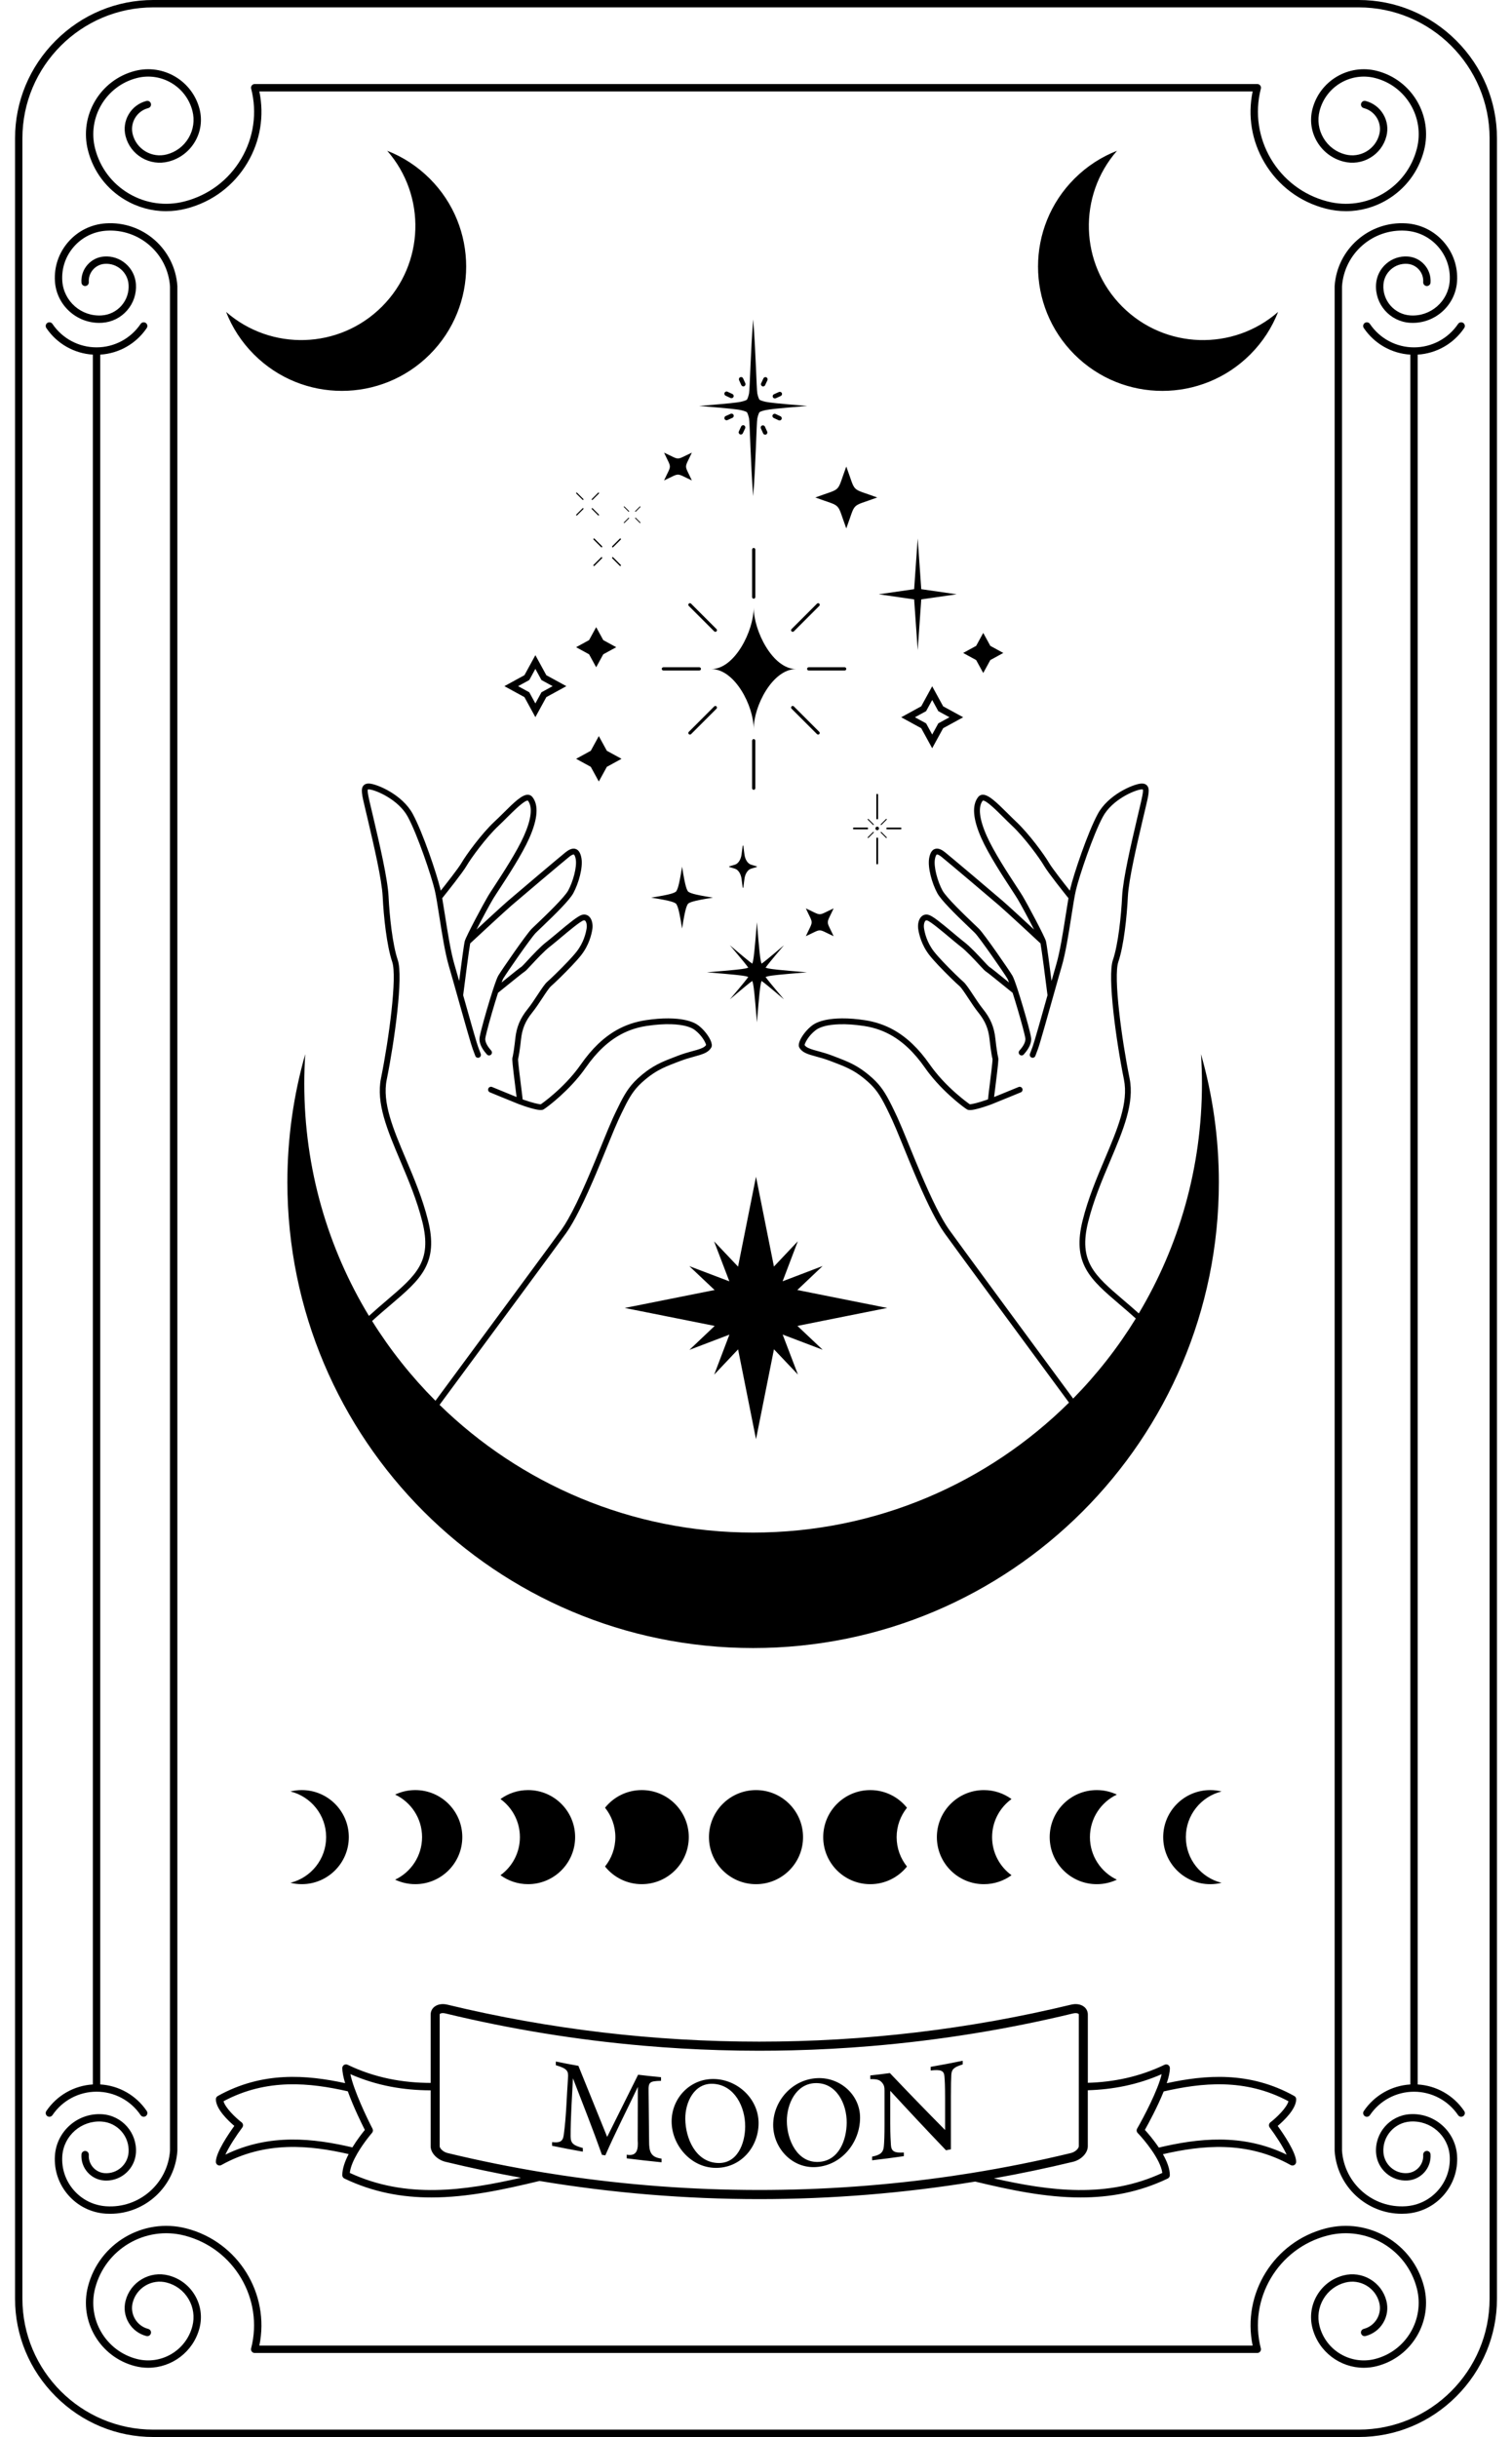 <?xml version="1.0" encoding="utf-8"?>
<!-- Generator: Adobe Illustrator 24.0.2, SVG Export Plug-In . SVG Version: 6.00 Build 0)  -->
<svg version="1.1" id="Слой_1" xmlns="http://www.w3.org/2000/svg" xmlns:xlink="http://www.w3.org/1999/xlink" x="0px" y="0px"
	 viewBox="0 0 1241 2000" style="enable-background:new 0 0 1241 2000;" xml:space="preserve">
<path d="M620.5,1469.09c21.32,0,38.61,17.28,38.61,38.61s-17.28,38.61-38.61,38.61s-38.61-17.29-38.61-38.61
	S599.18,1469.09,620.5,1469.09z M526.72,1546.3c21.32,0,38.61-17.29,38.61-38.61c0-21.32-17.29-38.61-38.61-38.61
	c-12.19,0-23.06,5.66-30.13,14.48c5.3,6.61,8.48,14.99,8.48,24.12c0,9.13-3.18,17.51-8.48,24.12
	C503.66,1540.65,514.53,1546.3,526.72,1546.3z M410.78,1538.94c6.37,4.63,14.19,7.36,22.66,7.36c21.32,0,38.61-17.29,38.61-38.61
	c0-21.32-17.29-38.61-38.61-38.61c-8.47,0-16.3,2.74-22.66,7.36c9.66,7.02,15.94,18.4,15.94,31.25
	C426.72,1520.55,420.44,1531.93,410.78,1538.94z M324.32,1542.6c5.01,2.37,10.6,3.7,16.51,3.7c21.32,0,38.61-17.29,38.61-38.61
	c0-21.32-17.28-38.61-38.61-38.61c-5.91,0-11.5,1.33-16.51,3.7c13.06,6.19,22.1,19.49,22.1,34.9
	C346.42,1523.11,337.38,1536.41,324.32,1542.6z M238.38,1545.17c2.98,0.74,6.09,1.13,9.3,1.13c21.32,0,38.61-17.29,38.61-38.61
	c0-21.32-17.28-38.61-38.61-38.61c-3.21,0-6.32,0.4-9.3,1.13c16.83,4.16,29.31,19.36,29.31,37.47
	C267.69,1525.81,255.21,1541.01,238.38,1545.17z M714.28,1469.09c-21.32,0-38.61,17.29-38.61,38.61c0,21.32,17.29,38.61,38.61,38.61
	c12.19,0,23.06-5.66,30.13-14.48c-5.3-6.61-8.48-14.99-8.48-24.12c0-9.13,3.18-17.51,8.48-24.12
	C737.34,1474.75,726.47,1469.09,714.28,1469.09z M830.22,1476.45c-6.37-4.63-14.19-7.36-22.66-7.36
	c-21.32,0-38.61,17.29-38.61,38.61c0,21.32,17.29,38.61,38.61,38.61c8.47,0,16.3-2.73,22.66-7.36c-9.66-7.02-15.94-18.4-15.94-31.25
	S820.56,1483.47,830.22,1476.45z M916.68,1472.79c-5.01-2.37-10.6-3.7-16.51-3.7c-21.32,0-38.61,17.29-38.61,38.61
	c0,21.32,17.29,38.61,38.61,38.61c5.91,0,11.5-1.33,16.51-3.7c-13.06-6.19-22.1-19.49-22.1-34.9S903.62,1478.98,916.68,1472.79z
	 M1002.62,1470.22c-2.98-0.74-6.09-1.13-9.3-1.13c-21.32,0-38.61,17.29-38.61,38.61c0,21.32,17.28,38.61,38.61,38.61
	c3.21,0,6.32-0.4,9.3-1.13c-16.83-4.16-29.31-19.36-29.31-37.47C973.31,1489.58,985.79,1474.38,1002.62,1470.22z M185.57,255.98
	c4.97,12.72,12.6,24.65,22.88,34.93c39.84,39.84,104.44,39.84,144.29,0c39.84-39.84,39.84-104.44,0-144.29
	c-10.28-10.28-22.21-17.9-34.93-22.88c32.2,36.81,30.77,92.81-4.33,127.9C278.38,286.75,222.39,288.18,185.57,255.98z
	 M881.86,146.63c-39.84,39.84-39.84,104.44,0,144.29c39.84,39.84,104.44,39.84,144.29,0c10.28-10.28,17.9-22.21,22.88-34.93
	c-36.81,32.2-92.81,30.77-127.9-4.33c-35.09-35.09-36.53-91.09-4.33-127.9C904.07,128.72,892.14,136.35,881.86,146.63z
	 M478.14,410.18c0.18,0.18,0.48,0.18,0.66,0c0.18-0.18,0.18-0.48,0-0.66l-5.16-5.16c-0.18-0.18-0.48-0.18-0.66,0
	c-0.18,0.18-0.18,0.48,0,0.66L478.14,410.18z M485.76,417.8l5.16,5.16c0.18,0.18,0.48,0.18,0.66,0c0.18-0.18,0.18-0.48,0-0.66
	l-5.16-5.16c-0.18-0.18-0.48-0.18-0.66,0C485.58,417.32,485.58,417.62,485.76,417.8z M486.42,410.18l5.16-5.16
	c0.18-0.18,0.18-0.48,0-0.66c-0.18-0.18-0.48-0.18-0.66,0l-5.16,5.16c-0.18,0.18-0.18,0.48,0,0.66
	C485.94,410.37,486.24,410.37,486.42,410.18z M472.99,422.96c0.18,0.18,0.48,0.18,0.66,0l5.16-5.16c0.18-0.18,0.18-0.48,0-0.66
	c-0.18-0.18-0.48-0.18-0.66,0l-5.16,5.16C472.81,422.48,472.81,422.78,472.99,422.96z M494.16,448.24l-6.19-6.19
	c-0.22-0.22-0.58-0.22-0.79,0c-0.22,0.22-0.22,0.58,0,0.79l6.19,6.19c0.22,0.22,0.58,0.22,0.79,0
	C494.37,448.82,494.37,448.46,494.16,448.24z M502.5,458.18l6.19,6.19c0.22,0.22,0.58,0.22,0.79,0c0.22-0.22,0.22-0.58,0-0.79
	l-6.19-6.19c-0.22-0.22-0.58-0.22-0.79,0C502.28,457.6,502.28,457.96,502.5,458.18z M503.3,449.04l6.19-6.19
	c0.22-0.22,0.22-0.58,0-0.79c-0.22-0.22-0.58-0.22-0.79,0l-6.19,6.19c-0.22,0.22-0.22,0.58,0,0.79
	C502.72,449.25,503.08,449.25,503.3,449.04z M493.36,457.38l-6.19,6.19c-0.22,0.22-0.22,0.58,0,0.79c0.22,0.22,0.58,0.22,0.79,0
	l6.19-6.19c0.22-0.22,0.22-0.58,0-0.79C493.94,457.16,493.58,457.16,493.36,457.38z M515.82,419.9c0.13,0.13,0.35,0.13,0.48,0
	c0.13-0.13,0.13-0.35,0-0.48l-3.75-3.75c-0.13-0.13-0.35-0.13-0.48,0c-0.13,0.13-0.13,0.35,0,0.48L515.82,419.9z M521.36,425.44
	l3.75,3.75c0.13,0.13,0.35,0.13,0.48,0c0.13-0.13,0.13-0.35,0-0.48l-3.75-3.75c-0.13-0.13-0.35-0.13-0.48,0
	C521.23,425.09,521.23,425.31,521.36,425.44z M521.84,419.9l3.75-3.75c0.13-0.13,0.13-0.35,0-0.48c-0.13-0.13-0.35-0.13-0.48,0
	l-3.75,3.75c-0.13,0.13-0.13,0.35,0,0.48C521.49,420.03,521.71,420.03,521.84,419.9z M512.07,429.19c0.13,0.13,0.35,0.13,0.48,0
	l3.75-3.75c0.13-0.13,0.13-0.35,0-0.48c-0.13-0.13-0.35-0.13-0.48,0l-3.75,3.75C511.94,428.84,511.94,429.06,512.07,429.19z
	 M719.99,678.42c-0.81,0-1.47,0.66-1.47,1.47c0,0.81,0.66,1.47,1.47,1.47s1.47-0.66,1.47-1.47
	C721.47,679.08,720.81,678.42,719.99,678.42z M739.19,680.61c0.39,0,0.71-0.32,0.71-0.71c0-0.39-0.32-0.71-0.71-0.71h-11.04
	c-0.39,0-0.71,0.32-0.71,0.71c0,0.39,0.32,0.71,0.71,0.71H739.19z M712.55,679.9c0-0.39-0.32-0.71-0.71-0.71H700.8
	c-0.39,0-0.71,0.32-0.71,0.71c0,0.39,0.32,0.71,0.71,0.71h11.04C712.23,680.61,712.55,680.29,712.55,679.9z M719.28,688.09v20.55
	c0,0.41,0.32,0.74,0.71,0.74c0.39,0,0.71-0.33,0.71-0.74v-20.55c0-0.41-0.32-0.74-0.71-0.74
	C719.6,687.34,719.28,687.68,719.28,688.09z M719.99,651.48c-0.39,0-0.71,0.32-0.71,0.71v19.55c0,0.39,0.32,0.71,0.71,0.71
	c0.39,0,0.71-0.32,0.71-0.71v-19.55C720.7,651.8,720.38,651.48,719.99,651.48z M722.9,683.36l4.31,4.31c0.15,0.15,0.4,0.15,0.55,0
	c0.15-0.15,0.15-0.4,0-0.55l-4.31-4.31c-0.15-0.15-0.4-0.15-0.55,0C722.75,682.95,722.75,683.2,722.9,683.36z M717.09,676.44
	l-4.31-4.31c-0.15-0.15-0.4-0.15-0.55,0c-0.15,0.15-0.15,0.4,0,0.55l4.31,4.31c0.15,0.15,0.4,0.15,0.55,0
	C717.24,676.84,717.24,676.59,717.09,676.44z M712.78,687.66l4.31-4.31c0.15-0.15,0.15-0.4,0-0.55c-0.15-0.15-0.4-0.15-0.55,0
	l-4.31,4.31c-0.15,0.15-0.15,0.4,0,0.55C712.38,687.81,712.63,687.81,712.78,687.66z M723.45,676.99l4.31-4.31
	c0.15-0.15,0.15-0.4,0-0.55c-0.15-0.15-0.4-0.15-0.55,0l-4.31,4.31c-0.15,0.15-0.15,0.4,0,0.55
	C723.05,677.14,723.3,677.14,723.45,676.99z M627.99,316.1l1.88-4.05c0.42-0.9,0.02-1.98-0.88-2.4c-0.9-0.42-1.98-0.02-2.4,0.88
	l-1.88,4.05c-0.42,0.9-0.02,1.98,0.88,2.4C626.5,317.4,627.58,317,627.99,316.1z M609.71,355.57l1.88-4.05
	c0.42-0.9,0.02-1.98-0.88-2.4c-0.9-0.42-1.98-0.02-2.4,0.88l-1.88,4.05c-0.42,0.9-0.02,1.98,0.88,2.4
	C608.21,356.87,609.29,356.47,609.71,355.57z M599.62,326.63c0.9,0.42,1.98,0.02,2.4-0.88c0.42-0.9,0.02-1.98-0.88-2.4l-4.05-1.88
	c-0.9-0.42-1.98-0.02-2.4,0.88c-0.42,0.9-0.02,1.98,0.88,2.4L599.62,326.63z M639.09,344.91c0.9,0.42,1.98,0.02,2.4-0.88
	c0.42-0.9,0.02-1.98-0.88-2.4l-4.05-1.88c-0.9-0.42-1.98-0.02-2.4,0.88c-0.42,0.9-0.02,1.98,0.88,2.4L639.09,344.91z M610.84,316.95
	c0.91-0.41,1.31-1.49,0.9-2.39l-1.84-4.07c-0.41-0.91-1.49-1.31-2.39-0.9c-0.91,0.41-1.31,1.49-0.9,2.39l1.84,4.07
	C608.86,316.96,609.94,317.36,610.84,316.95z M628.76,356.59c0.91-0.41,1.31-1.49,0.9-2.39l-1.84-4.07
	c-0.41-0.91-1.49-1.31-2.39-0.9c-0.91,0.41-1.31,1.49-0.9,2.39l1.84,4.07C626.77,356.6,627.85,357,628.76,356.59z M597.09,344.75
	l4.07-1.84c0.91-0.41,1.31-1.49,0.9-2.39c-0.41-0.91-1.49-1.31-2.39-0.9l-4.07,1.84c-0.91,0.41-1.31,1.49-0.9,2.39
	C595.1,344.76,596.18,345.16,597.09,344.75z M636.73,326.84l4.07-1.84c0.91-0.41,1.31-1.49,0.9-2.39c-0.41-0.91-1.49-1.31-2.39-0.9
	l-4.07,1.84c-0.91,0.41-1.31,1.49-0.9,2.39C634.74,326.84,635.82,327.25,636.73,326.84z M607.97,336.56c2.81,0.61,4.7,1.4,5.06,1.76
	c0.36,0.36,1.15,2.25,1.76,5.06c0.69,3.71,1.28,37.9,3.4,63.81c2.11-25.92,2.71-60.1,3.4-63.81c0.61-2.81,1.4-4.7,1.76-5.06
	c0.36-0.36,2.25-1.15,5.06-1.76c3.71-0.69,8.21-1.28,34.13-3.4c-25.92-2.12-30.42-2.71-34.13-3.4c-2.81-0.61-4.7-1.4-5.06-1.76
	c-0.36-0.36-1.15-2.25-1.76-5.06c-0.69-3.71-1.28-34.91-3.4-60.83c-2.12,25.92-2.71,57.12-3.4,60.83c-0.61,2.81-1.4,4.7-1.76,5.06
	c-0.36,0.36-2.25,1.15-5.06,1.76c-3.71,0.69-8.21,1.28-34.13,3.4C599.76,335.28,604.26,335.87,607.97,336.56z M611.02,701.23
	l-0.93-7.08c-0.04-0.3-0.48-0.3-0.52,0l-0.93,7.08c-0.56,4.27-2.72,7.57-5.5,8.41l-4.57,1.38c-0.25,0.08-0.25,0.43,0,0.5l4.57,1.38
	c2.78,0.84,4.94,4.14,5.5,8.41l0.93,7.08c0.04,0.3,0.48,0.3,0.52,0l0.93-7.08c0.56-4.27,2.72-7.57,5.5-8.41l4.57-1.38
	c0.25-0.08,0.25-0.43,0-0.5l-4.57-1.38C613.74,708.8,611.58,705.5,611.02,701.23z M662.32,797.95c-23.99-1.96-28.15-2.51-31.59-3.15
	c-0.91-0.2-1.71-0.41-2.39-0.63c1.5-2.15,3.86-5.15,15.14-18.44c-13.29,11.28-16.29,13.64-18.44,15.14
	c-0.21-0.68-0.43-1.48-0.63-2.39c-0.64-3.43-1.19-7.6-3.15-31.59c-1.96,23.99-2.51,28.15-3.15,31.59c-0.2,0.91-0.41,1.71-0.63,2.39
	c-2.15-1.5-5.15-3.86-18.44-15.14c11.28,13.29,13.64,16.29,15.14,18.44c-0.68,0.21-1.48,0.43-2.39,0.63
	c-3.43,0.64-7.6,1.19-31.59,3.15c23.99,1.96,28.15,2.51,31.59,3.15c0.91,0.2,1.71,0.41,2.39,0.63c-1.5,2.15-3.86,5.15-15.14,18.44
	c13.29-11.28,16.29-13.64,18.44-15.14c0.21,0.68,0.43,1.48,0.63,2.39c0.64,3.43,1.19,7.6,3.15,31.59
	c1.96-23.99,2.51-28.15,3.15-31.59c0.2-0.91,0.41-1.71,0.63-2.39c2.15,1.5,5.15,3.86,18.44,15.14
	c-11.28-13.29-13.64-16.29-15.14-18.44c0.68-0.21,1.48-0.43,2.39-0.63C634.17,800.46,638.34,799.91,662.32,797.95z M694.6,382.88
	c-8.32,22.45-2.94,17.08-25.39,25.39c22.45,8.32,17.08,2.94,25.39,25.39c8.31-22.45,2.94-17.08,25.39-25.39
	C697.54,399.96,702.92,405.33,694.6,382.88z M567.85,394.28c-6.35-13.81-6.35-8.99,0-22.8c-13.81,6.35-8.99,6.35-22.8,0
	c6.35,13.81,6.35,8.99,0,22.8C558.86,387.94,554.03,387.94,567.85,394.28z M684.21,768.31c-6.35-13.81-6.35-8.99,0-22.8
	c-13.81,6.35-8.99,6.35-22.8,0c6.35,13.81,6.35,8.99,0,22.8C675.22,761.96,670.4,761.96,684.21,768.31z M554.87,741.61
	c1.05,1.65,2.24,3.16,4.95,20.45c2.7-17.29,3.9-18.79,4.95-20.45c1.65-1.05,3.16-2.24,20.45-4.95c-17.29-2.7-18.79-3.9-20.45-4.95
	c-1.05-1.65-2.24-3.16-4.95-20.45c-2.7,17.29-3.9,18.79-4.95,20.45c-1.65,1.05-3.16,2.24-20.45,4.95
	C551.72,739.37,553.22,740.57,554.87,741.61z M753.22,441.89l-2.92,41.64l-29.05,4.19l29.05,4.19l2.92,41.64l2.92-41.64l29.05-4.19
	l-29.05-4.19L753.22,441.89z M618.62,598.37c0-19.21,15.58-49.28,34.79-49.28c-19.21,0-34.79-31.31-34.79-50.53
	c0,19.21-15.58,50.53-34.79,50.53C603.05,549.09,618.62,579.16,618.62,598.37z M619.95,490v-38.97c0-0.73-0.59-1.33-1.33-1.33
	c-0.73,0-1.33,0.59-1.33,1.33V490c0,0.73,0.59,1.33,1.33,1.33C619.36,491.33,619.95,490.74,619.95,490z M619.95,646.85v-38.97
	c0-0.73-0.59-1.33-1.33-1.33c-0.73,0-1.33,0.59-1.33,1.33v38.97c0,0.73,0.59,1.33,1.33,1.33
	C619.36,648.18,619.95,647.58,619.95,646.85z M543.15,548.94c0,0.73,0.59,1.33,1.33,1.33h29.51c0.73,0,1.33-0.59,1.33-1.33
	c0-0.73-0.59-1.33-1.33-1.33h-29.51C543.75,547.62,543.15,548.21,543.15,548.94z M694.6,548.94c0-0.73-0.59-1.33-1.33-1.33h-29.51
	c-0.73,0-1.33,0.59-1.33,1.33c0,0.73,0.59,1.33,1.33,1.33h29.51C694.01,550.27,694.6,549.67,694.6,548.94z M565.33,602.49
	c0.26,0.26,0.6,0.39,0.94,0.39c0.34,0,0.68-0.13,0.94-0.39l20.87-20.87c0.52-0.52,0.52-1.36,0-1.87c-0.52-0.52-1.36-0.52-1.87,0
	l-20.87,20.87C564.82,601.13,564.82,601.97,565.33,602.49z M649.68,518.14c0.26,0.26,0.6,0.39,0.94,0.39c0.34,0,0.68-0.13,0.94-0.39
	l20.87-20.87c0.52-0.52,0.52-1.36,0-1.87c-0.52-0.52-1.36-0.52-1.87,0l-20.87,20.87C649.16,516.78,649.16,517.62,649.68,518.14z
	 M565.33,495.4c-0.52,0.52-0.52,1.36,0,1.87l20.87,20.87c0.26,0.26,0.6,0.39,0.94,0.39c0.34,0,0.68-0.13,0.94-0.39
	c0.52-0.52,0.52-1.36,0-1.87l-20.87-20.87C566.69,494.88,565.85,494.88,565.33,495.4z M649.68,579.74c-0.52,0.52-0.52,1.36,0,1.87
	l20.87,20.87c0.26,0.26,0.6,0.39,0.94,0.39c0.34,0,0.68-0.13,0.94-0.39c0.52-0.52,0.52-1.36,0-1.87l-20.87-20.87
	C651.04,579.22,650.2,579.22,649.68,579.74z M483.5,536.97l5.82,10.64l5.82-10.64l10.65-5.82l-10.65-5.82l-5.82-10.64l-5.82,10.64
	l-10.64,5.82L483.5,536.97z M439.42,588.55l-8.99-16.44l-16.44-8.99l16.44-8.99l8.99-16.44l8.99,16.44l16.44,8.99l-16.44,8.99
	L439.42,588.55z M434.4,568.13l5.01,9.17l5.01-9.17l9.17-5.01l-9.17-5.01l-5.01-9.17l-5.01,9.17l-9.17,5.01L434.4,568.13z
	 M807.01,552.33l5.82-10.64l10.65-5.82l-10.65-5.82l-5.82-10.64l-5.82,10.64l-10.64,5.82l10.64,5.82L807.01,552.33z M756.12,597.63
	l-16.44-8.99l16.44-8.99l8.99-16.44l8.99,16.44l16.44,8.99l-16.44,8.99l-8.99,16.44L756.12,597.63z M750.94,588.64l9.17,5.01
	l5.01,9.17l5.01-9.17l9.17-5.01l-9.17-5.01l-5.01-9.17l-5.01,9.17L750.94,588.64z M484.9,629.33l6.59,12.04l6.59-12.04l12.04-6.59
	l-12.04-6.59l-6.59-12.04l-6.59,12.04l-12.04,6.59L484.9,629.33z M412.65,667.7c9.8-9.77,16.02-15.72,20.8-15.45
	c1.41,0.08,2.61,0.7,3.49,1.79c5.33,6.65,4.46,18.06-2.57,33.89c-5.89,13.26-17.58,31.15-24.56,41.83c-2.3,3.52-4.1,6.28-5.1,7.94
	c-2.72,4.54-9.06,16.31-13.6,25.19c7.75-7.17,21.11-19.49,25.73-23.49c6.94-5.99,42.37-35.95,47.24-39.85
	c2.19-1.75,5.45-3.93,8.57-2.77c2.32,0.87,3.81,3.29,4.56,7.41c1.41,7.75-2.29,20.74-6.67,28.83c-3.08,5.69-14.53,17-25.32,27.31
	l-2.18,2.08c-0.72,0.69-1.37,1.31-1.92,1.84c-0.6,0.57-1.09,1.05-1.43,1.4c-3.92,3.95-23.84,32.75-26.64,37.42
	c-0.15,0.25-0.55,1.04-1.39,3.26c9.19-7.44,15.3-12.35,16.57-13.1c0.4-0.28,2.86-2.94,4.49-4.7c4.55-4.91,10.79-11.63,15.83-15.52
	l0.22-0.17c0.19-0.15,0.39-0.3,0.59-0.46c1.17-0.92,2.61-2.1,4.41-3.6c1.16-0.97,2.39-1.99,3.63-3.03
	c9.82-8.24,17.04-14.14,20.42-14.98c2.13-0.53,4.08-0.08,5.63,1.32c2.6,2.36,3.26,6.88,2.75,10.31c-0.67,4.5-2.75,13.27-9.2,21.49
	c-0.97,1.24-2.23,2.72-3.74,4.41c-1.15,1.29-2.45,2.7-3.87,4.2c-6.52,6.9-14.45,14.54-17.05,16.76c-1.58,1.35-4.44,5.7-7.21,9.9
	c-2.62,3.98-5.57,8.45-8.37,11.92c-5.55,6.9-8.19,13.24-9.12,21.87c-0.19,1.78-0.38,3.42-0.57,4.93c-0.25,2.02-0.53,3.98-0.82,5.83
	c-0.38,2.38-0.75,4.33-1.05,5.5c-0.08,1.96,1.68,15.98,2.53,22.75l0.16,1.26c0.18,1.45,0.34,2.68,0.47,3.73
	c0.43,3.43,0.58,4.79,0.58,5.29c0.34,0.13,0.7,0.25,1.06,0.38c6.1,2.15,12.47,3.8,13.92,3.62c0.16-0.11,0.37-0.25,0.64-0.45
	c1.28-0.92,3.36-2.47,5.94-4.56c5.19-4.23,12.9-11.07,20.11-19.67c1.27-1.51,2.5-3.06,3.68-4.62c0.8-1.05,1.61-2.17,2.48-3.41
	c4.49-6.42,9.22-12.04,14.07-16.69c1.46-1.4,2.95-2.73,4.43-3.96c6.91-5.75,14.2-9.88,22.27-12.63c2.06-0.7,4.18-1.31,6.31-1.81
	c1.97-0.47,4.05-0.88,6.17-1.2c6.59-1,12.85-1.5,18.6-1.46c2.52,0.01,4.91,0.13,7.09,0.33c7.7,0.72,13.75,2.59,17.49,5.43
	c1.67,1.27,3.36,2.86,4.88,4.58c3.91,4.43,7.37,10.53,5.74,13.49l-0.14,0.24c-1.83,3.09-4.95,4.59-9.08,5.9
	c-1.47,0.47-3.09,0.91-4.81,1.38l-0.13,0.04c-0.27,0.08-0.55,0.15-0.83,0.23c-2.94,0.81-6.4,1.79-10.13,3.21l-1.73,0.65
	c-0.33,0.12-0.61,0.23-0.89,0.33l-0.64,0.25c-1.8,0.69-3.5,1.34-5.13,1.99c-4.27,1.71-8.89,3.74-13.77,6.94
	c-1.62,1.06-3.22,2.21-4.9,3.52c-0.61,0.48-1.23,0.98-1.86,1.51c-4.25,3.54-7.15,6.54-9.71,10.02c-1.07,1.44-2.11,3.01-3.17,4.78
	c-1.96,3.28-4.03,7.27-6.92,13.33c-0.66,1.41-1.37,2.9-2.11,4.49l-0.37,0.8c-1.91,4.16-4.29,9.89-7.28,17.22
	c-0.66,1.6-1.33,3.26-2.02,4.95l-0.1,0.25c-0.07,0.17-0.14,0.34-0.21,0.51c-2.84,6.97-5.64,13.82-8.66,20.96
	c-0.9,2.12-1.81,4.24-2.72,6.36c-5.31,12.27-9.92,21.97-14.07,29.65c-1.62,3.01-3.21,5.77-4.73,8.21c-1.16,1.86-2.21,3.44-3.21,4.84
	c-6.05,8.47-61.18,83.16-103.72,140.76c66.4,64.86,157.22,104.82,257.38,104.82c101.1,0,192.67-40.73,259.24-106.66
	c-40.36-54.73-95.61-129.9-102.06-138.92c-1.81-2.53-3.73-5.57-5.71-9.03c-1.36-2.37-2.76-4.95-4.27-7.88
	c-3.65-7.08-7.59-15.52-12.04-25.8c-0.92-2.12-1.82-4.24-2.72-6.36c-3.02-7.15-5.94-14.28-8.66-20.98l-0.79-1.93
	c-0.52-1.28-1.04-2.54-1.54-3.77c-2.99-7.32-5.37-13.05-7.29-17.22l-0.37-0.79c-0.74-1.59-1.44-3.09-2.11-4.49
	c-3.37-7.08-5.67-11.42-7.94-14.98c-1.08-1.71-2.17-3.24-3.34-4.69c-2.28-2.85-4.91-5.47-8.52-8.47c-0.63-0.53-1.26-1.03-1.87-1.52
	c-1.66-1.3-3.25-2.45-4.89-3.52c-4.9-3.21-9.52-5.22-13.78-6.93c-1.62-0.65-3.32-1.3-5.12-1.99l-0.91-0.34
	c-0.21-0.08-0.42-0.16-0.63-0.24l-1.73-0.66c-3.64-1.38-7-2.35-10.14-3.21l-0.95-0.26c-1.68-0.46-3.31-0.91-4.81-1.38
	c-4.24-1.34-7.43-2.9-9.21-6.13c-0.56-1.02-0.54-2.46,0.05-4.29c0.22-0.67,0.5-1.37,0.85-2.09c1.97-4.12,5.79-8.71,9.72-11.69
	c3.75-2.84,9.79-4.72,17.48-5.43c2.24-0.21,4.63-0.32,7.1-0.33c5.76-0.04,12.01,0.46,18.61,1.46c2.1,0.32,4.18,0.72,6.17,1.2
	c2.15,0.51,4.27,1.12,6.3,1.82c8.08,2.75,15.37,6.88,22.28,12.62c1.46,1.21,2.91,2.5,4.42,3.95c4.91,4.7,9.51,10.16,14.08,16.7
	c0.27,0.38,0.54,0.76,0.81,1.14c1.12,1.56,2.31,3.12,3.52,4.64c7.68,9.61,16.18,17.21,21.95,21.9c2.04,1.66,4.04,3.2,5.93,4.57
	l0.65,0.45c1.46,0.19,7.74-1.44,13.98-3.64c0.34-0.12,0.68-0.24,1.01-0.36c0.01-0.49,0.15-1.76,0.59-5.3l0.63-5.06
	c0.91-7.27,2.6-20.72,2.51-22.67c-0.46-1.75-1.05-5.2-1.6-9.25c-0.26-1.99-0.5-3.92-0.72-5.89l-0.12-1.11
	c-0.92-8.63-3.56-14.97-9.12-21.87c-2.8-3.47-5.74-7.94-8.34-11.88c-2.79-4.24-5.65-8.58-7.23-9.94
	c-2.59-2.22-10.52-9.86-17.06-16.76c-1.45-1.54-2.75-2.95-3.87-4.2c-1.5-1.68-2.75-3.16-3.73-4.4c-6.45-8.22-8.53-17-9.2-21.49
	c-0.51-3.43,0.15-7.95,2.75-10.31c1.54-1.4,3.49-1.86,5.63-1.32c3.39,0.84,10.28,6.48,20.42,14.97l0.21,0.18
	c1.17,0.98,2.32,1.95,3.41,2.85c1.92,1.6,3.28,2.71,4.42,3.6c0.21,0.17,0.42,0.33,0.61,0.48l0.2,0.15
	c5.04,3.89,11.28,10.61,15.83,15.51c1.73,1.87,4.1,4.42,4.56,4.74c1.23,0.72,7.6,5.85,16.5,13.06c-0.84-2.23-1.24-3.01-1.39-3.26
	c-2.81-4.68-22.73-33.49-26.63-37.41c-0.34-0.35-0.83-0.83-1.43-1.4c-0.56-0.54-1.23-1.18-1.96-1.88l-1.01-0.97
	c-0.36-0.35-0.74-0.71-1.13-1.08c-10.79-10.31-22.23-21.61-25.32-27.31c-4.38-8.09-8.08-21.09-6.67-28.83
	c0.75-4.12,2.24-6.54,4.56-7.41c3.12-1.16,6.38,1.02,8.56,2.77c4.78,3.83,40.25,33.81,47.24,39.85c4.62,4,17.98,16.32,25.73,23.49
	c-4.55-8.9-10.89-20.67-13.6-25.19c-0.94-1.57-2.6-4.11-4.7-7.34l-0.37-0.57c-6.99-10.69-18.68-28.59-24.58-41.86
	c-7.03-15.83-7.9-27.23-2.57-33.89c0.87-1.09,2.08-1.71,3.49-1.79c0.1-0.01,0.2-0.01,0.31-0.01c4.65,0,10.83,5.82,20.45,15.41
	c2.3,2.29,4.65,4.63,6.83,6.68c10.69,10.04,23.3,27.41,27.06,33.91c2.49,4.29,12.13,16.57,17.03,22.74
	c0.12-0.57,0.24-1.09,0.35-1.56c2.81-11.95,14.3-46.11,22.61-61.45c8.48-15.66,28.5-24.11,35.03-24.84c0.9-0.1,3.65-0.41,5.39,1.56
	c2.46,2.79,1.31,7.61-1.46,19.24c-0.42,1.76-0.87,3.66-1.35,5.7l-1.01,4.29c-4.49,19.18-11.27,48.09-11.93,61.92
	c-0.79,16.41-3.31,40.3-7.83,53.59c-4.15,12.21,2.69,63.33,9.23,95.54c4.13,20.36-5.17,42.37-15.94,67.86l-0.04,0.09
	c-6.67,15.79-13.57,32.12-17.98,49.78c-8.15,32.57,4.98,43.79,28.81,64.15c4.01,3.42,8.26,7.06,12.72,11.06
	c32.92-55.16,51.84-119.64,51.84-188.54c0-8.14-0.27-16.22-0.79-24.23c9.54,33.4,14.66,68.67,14.66,105.14
	c0,211.12-171.14,382.26-382.26,382.26c-211.12,0-382.26-171.14-382.26-382.26c0-36.47,5.12-71.73,14.66-105.14
	c-0.52,8.01-0.79,16.09-0.79,24.23c0,69.76,19.39,135,53.08,190.6c5.3-4.83,10.32-9.12,15.01-13.12
	c23.83-20.36,36.96-31.58,28.81-64.15c-4.43-17.72-11.33-34.06-18.01-49.86c-10.77-25.49-20.07-47.5-15.94-67.87
	c6.53-32.2,13.37-83.32,9.23-95.54c-4.52-13.31-7.04-37.19-7.83-53.59c-0.66-13.87-7.44-42.79-11.93-61.93l-1-4.28
	c-0.48-2.05-0.93-3.94-1.35-5.68c-2.78-11.66-3.93-16.47-1.47-19.26c1.74-1.97,4.49-1.66,5.39-1.56
	c6.53,0.73,26.55,9.18,35.03,24.84c8.31,15.34,19.79,49.51,22.61,61.45c0.11,0.47,0.22,0.98,0.35,1.56
	c4.27-5.37,14.48-18.34,17.03-22.74c3.76-6.5,16.37-23.87,27.06-33.91C408.04,672.29,410.38,669.95,412.65,667.7z M876.95,737.13
	c-3.18-3.96-16.73-20.93-19.97-26.51c-3.54-6.12-16-23.24-26.2-32.83c-2.32-2.19-4.88-4.73-6.93-6.78
	c-5.96-5.94-14.08-14.02-17.07-14.02l-0.11,0c-4.08,5.1-2.97,15.13,3.2,29.02c5.77,12.98,17.32,30.64,24.22,41.19l0.04,0.06
	c2.29,3.5,4.09,6.27,5.13,8c3.75,6.25,18.09,33.06,19.19,37.08c0.67,2.47,3.02,20.3,4.61,32.72c1.42-5.02,2.81-9.92,3.9-13.61
	c3.05-10.44,5.54-26.3,7.73-40.29l0.01-0.07C875.49,746,876.25,741.17,876.95,737.13z M932.23,1082.07
	c-4.67-4.21-9.12-8.01-13.3-11.58c-12.18-10.41-21.8-18.62-27.47-28.82c-6.15-11.05-7.03-23.41-2.87-40.09
	c4.51-18.07,11.49-34.58,18.24-50.56c10.47-24.76,19.5-46.15,15.66-65.09c-6.39-31.48-13.69-84.4-9.07-98.01
	c4.37-12.86,6.81-36.21,7.58-52.29c0.69-14.33,7.53-43.49,12.05-62.78l1-4.29c0.48-2.06,0.93-3.95,1.35-5.71
	c1.55-6.5,3.31-13.86,2.56-14.97c-0.13-0.05-0.54-0.11-1.34-0.02c-5.64,0.63-23.84,8.45-31.39,22.38
	c-8,14.77-19.47,48.85-22.15,60.28c-1.12,4.74-2.32,12.45-3.72,21.39c-2.22,14.16-4.74,30.21-7.86,40.89
	c-1.78,6.07-4.44,15.53-7.03,24.71l-0.03,0.1c-0.17,0.6-0.34,1.19-0.51,1.79l-0.24,0.87c-1.38,4.89-2.77,9.83-4.09,14.5l-0.1,0.36
	c-0.64,2.27-1.26,4.47-1.86,6.57c-3.16,11.09-4.97,17.15-5.69,19.07l-2.16,5.77c-0.22,0.59-0.66,1.07-1.24,1.33
	c-0.58,0.26-1.22,0.29-1.82,0.06c-1.23-0.46-1.85-1.83-1.39-3.06l2.17-5.78c0.61-1.64,2.19-6.89,4.82-16.06l2-7.03
	c1.25-4.4,2.56-9.06,3.85-13.64l0.96-3.39c0.21-0.74,0.41-1.47,0.62-2.2c-1.6-12.79-4.81-37.67-5.76-42.56
	c-2.25-2.09-27.38-25.45-34.05-31.21c-7.03-6.07-42.42-35.99-47.1-39.73c-2.9-2.32-3.84-2.07-3.94-2.03
	c-0.01,0.01-0.92,0.38-1.55,3.81c-1.17,6.42,2.25,18.48,6.17,25.72c3.15,5.82,18.65,20.62,24.48,26.19l1.74,1.66
	c0.9,0.86,1.71,1.63,2.37,2.27c0.6,0.58,1.1,1.06,1.46,1.43c4.38,4.41,24.36,33.36,27.33,38.31c0.88,1.47,2.4,5.5,4.51,12
	c2.68,8.25,6.05,19.67,8.39,28.4c0.57,2.14,1.05,4.02,1.43,5.59c0.66,2.73,1.03,4.56,1.09,5.45c0.39,5.79-3.94,10.83-6.02,13.25
	c-0.45,0.53-1.1,0.83-1.8,0.83c-0.57,0-1.12-0.2-1.55-0.57c-0.99-0.85-1.1-2.35-0.26-3.35c1.67-1.95,5.15-5.99,4.89-9.85
	c-0.03-0.41-0.19-1.45-0.83-4.1c-0.35-1.47-0.83-3.34-1.42-5.55c-2.29-8.58-5.59-19.79-8.22-27.96c-1.04-0.84-2.19-1.77-3.4-2.75
	l-2.19-1.77c-6.05-4.89-15.19-12.29-16.27-12.93c-0.81-0.47-1.84-1.54-5.56-5.56c-4.22-4.55-10.54-11.36-15.25-14.98l-1.17-0.91
	c-1.37-1.1-2.86-2.32-4.44-3.64c-1.03-0.85-2.1-1.75-3.19-2.67l-0.21-0.17c-6.35-5.32-15.94-13.37-18.52-14.01
	c-0.68-0.17-1-0.03-1.29,0.23c-1.07,0.96-1.61,3.64-1.24,6.1c0.6,4.04,2.46,11.9,8.24,19.26c0.87,1.12,2.02,2.47,3.41,4.03
	c1.13,1.27,2.42,2.68,3.84,4.18c6.42,6.79,14.22,14.3,16.77,16.49c2.06,1.77,4.84,5.98,8.06,10.86c2.57,3.9,5.46,8.28,8.13,11.6
	c6.17,7.67,9.1,14.72,10.14,24.34l0.01,0.08c0.23,2.09,0.46,4.06,0.69,5.87c0.69,5.29,1.31,8.54,1.63,9.72
	c0.33,1.21,0.01,4.96-2.48,24.77c-0.15,1.19-0.3,2.38-0.44,3.5c-0.19,1.48-0.35,2.84-0.48,3.89c1.83-0.74,3.88-1.58,5.95-2.42
	c6.09-2.49,12.38-5.07,13.83-5.67l0.31-0.13c1.21-0.5,2.6,0.08,3.1,1.29c0.5,1.22-0.09,2.61-1.3,3.1
	c-0.06,0.03-15.72,6.48-23.19,9.47v0.01l-0.43,0.17c-0.03,0.01-0.06,0.02-0.1,0.04l-0.01,0c-1.92,0.74-6.05,2.2-9.94,3.3
	c-6.86,1.94-9.17,1.79-10.52,0.96c-0.58-0.36-1.84-1.23-3.64-2.59c-1.8-1.37-3.79-2.98-5.77-4.66c-5.56-4.72-13.74-12.3-21.08-21.6
	c-1.2-1.52-2.39-3.1-3.53-4.71l-0.39-0.56c-4.48-6.42-9.2-11.97-14.04-16.51c-1.43-1.35-2.91-2.65-4.41-3.85
	c-6.7-5.41-13.75-9.22-21.56-11.66c-2.04-0.64-4.17-1.19-6.32-1.64c-1.21-0.25-2.47-0.47-3.74-0.66c-7.32-1.11-14.09-1.58-20.13-1.4
	c-2.58,0.08-4.97,0.27-7.13,0.57c-5.41,0.74-9.67,2.2-12.34,4.23c-6.15,4.66-9,10.85-9.17,12.26c1.16,1.79,3.74,2.86,7.24,3.92
	c1.2,0.36,2.55,0.73,3.72,1.05l0.17,0.05c0.6,0.17,1.23,0.34,1.86,0.51c2.69,0.74,5.92,1.69,9.49,3.05l1.73,0.66
	c0.78,0.3,1.55,0.59,2.3,0.88c1.76,0.67,3.83,1.46,5.79,2.27c5.85,2.4,10.18,4.68,14.48,7.64c1.64,1.13,3.24,2.32,4.88,3.65
	c0.35,0.28,0.72,0.58,1.09,0.89c4.21,3.51,7.13,6.47,9.78,9.91c1.14,1.48,2.24,3.06,3.34,4.83c2.35,3.76,4.83,8.48,8.28,15.77
	c0.57,1.2,1.16,2.45,1.77,3.76c0.2,0.43,0.41,0.88,0.62,1.35l0.09,0.2c2.19,4.84,4.94,11.53,7.57,17.97l2.32,5.7
	c2.82,6.92,5.84,14.3,9.03,21.78c0.9,2.12,1.82,4.24,2.74,6.35c4.77,10.93,8.96,19.71,12.8,26.85c1.59,2.95,3.12,5.62,4.56,7.95
	c1.12,1.8,2.2,3.44,3.21,4.85c6.5,9.1,60.4,82.42,101.58,138.28C900.32,1127.9,917.59,1105.88,932.23,1082.07z M400.64,735.26
	c1.01-1.69,2.75-4.36,4.97-7.75l0.2-0.31c6.9-10.57,18.46-28.25,24.22-41.2c6.17-13.88,7.28-23.91,3.21-29
	c-2.95-0.18-11.52,8.36-17.19,14c-2.05,2.05-4.61,4.6-6.93,6.78c-10.21,9.58-22.67,26.71-26.2,32.83
	c-3.12,5.39-15.82,21.35-19.96,26.51c0.68,3.92,1.4,8.49,2.27,14.03c2.2,14.01,4.68,29.88,7.73,40.29c1.08,3.69,2.48,8.59,3.9,13.61
	c1.81-14.1,3.92-29.95,4.59-32.6l0.03-0.12C382.55,768.32,396.9,741.51,400.64,735.26z M305.41,1084.12
	c14.83,23.77,32.3,45.73,51.99,65.47c42.82-58,97.23-131.7,103.26-140.15l0.3-0.42c1.66-2.36,3.43-5.17,5.25-8.37
	c4.39-7.68,9.31-17.77,15.02-30.87c0.92-2.11,1.84-4.24,2.74-6.35c3.15-7.38,6.19-14.81,9.03-21.78c0.21-0.53,0.43-1.05,0.64-1.56
	l1.68-4.13c2.75-6.74,5.4-13.18,7.56-17.97l0.97-2.11c0.52-1.11,1.02-2.17,1.51-3.2c3.04-6.4,5.2-10.6,7.23-14.03
	c1.08-1.83,2.12-3.44,3.17-4.91c2.93-4.13,6.22-7.59,11-11.57c0.36-0.3,0.73-0.6,1.09-0.89c1.64-1.33,3.24-2.52,4.88-3.65
	c4.28-2.94,8.61-5.22,14.48-7.63c1.7-0.7,3.54-1.42,5.79-2.27c0.75-0.29,1.52-0.58,2.31-0.88l1.72-0.66
	c3.47-1.32,6.61-2.24,9.49-3.05c0.7-0.2,1.37-0.38,2.04-0.56l0.09-0.02c1.29-0.35,2.51-0.69,3.62-1.02c3.51-1.05,6.1-2.13,7.26-3.92
	c-0.17-1.4-3.03-7.6-9.17-12.26c-2.7-2.05-6.86-3.47-12.36-4.23c-2.21-0.31-4.61-0.5-7.13-0.57c-6.03-0.18-12.8,0.3-20.12,1.4
	c-1.26,0.19-2.52,0.42-3.75,0.66c-2.16,0.45-4.28,1-6.32,1.64c-7.81,2.44-14.86,6.25-21.56,11.66c-1.5,1.21-2.98,2.51-4.41,3.85
	c-4.89,4.58-9.47,9.98-14.03,16.5c-0.66,0.95-1.35,1.9-2.04,2.82c-1.17,1.57-2.41,3.15-3.68,4.68c-6.9,8.35-14.29,15.15-19.29,19.38
	c-1.97,1.67-3.97,3.28-5.77,4.66c-1.79,1.36-3.05,2.23-3.63,2.59c-1.36,0.83-3.66,0.98-10.52-0.96c-3.91-1.11-8.03-2.56-9.94-3.3h0
	l-0.12-0.05c-0.03-0.01-0.05-0.02-0.08-0.03l-0.03-0.01c-7.4-2.96-23.42-9.56-23.5-9.6c-1.2-0.49-1.78-1.88-1.29-3.09
	c0.5-1.21,1.89-1.79,3.1-1.29l0.31,0.13c1.46,0.6,7.74,3.18,13.83,5.67c2.07,0.84,4.12,1.68,5.95,2.42
	c-0.12-1.05-0.29-2.4-0.48-3.88c-0.14-1.13-0.29-2.33-0.44-3.51c-2.49-19.81-2.81-23.56-2.48-24.77c0.11-0.4,0.51-1.99,1.11-5.92
	c0.27-1.8,0.53-3.75,0.78-5.8c0.15-1.22,0.3-2.53,0.45-3.95c1.03-9.62,3.97-16.67,10.14-24.34c2.67-3.31,5.56-7.7,8.1-11.56
	c3.24-4.91,6.02-9.13,8.08-10.9c2.53-2.17,10.33-9.67,16.77-16.48c1.31-1.38,2.6-2.79,3.84-4.17c1.37-1.54,2.52-2.9,3.41-4.04
	c5.77-7.35,7.64-15.22,8.24-19.26c0.37-2.46-0.18-5.14-1.24-6.1c-0.29-0.26-0.62-0.4-1.29-0.24c-2.58,0.64-12.17,8.69-18.52,14.01
	c-1.16,0.98-2.31,1.94-3.4,2.85c-1.3,1.08-2.97,2.47-4.43,3.63c-0.41,0.32-0.8,0.63-1.17,0.92c-4.7,3.62-11.02,10.43-15.21,14.94
	c-3.55,3.83-4.76,5.1-5.59,5.6c-1.1,0.65-10.31,8.1-16.41,13.03l-0.09,0.07c-1.94,1.57-3.79,3.07-5.38,4.35
	c-3.17,9.82-7.23,23.85-9.28,32.06c-0.96,3.83-1.16,5.11-1.19,5.54c-0.25,3.87,3.22,7.92,4.89,9.87c0.41,0.48,0.61,1.1,0.57,1.73
	s-0.34,1.21-0.82,1.62c-0.42,0.37-0.97,0.57-1.54,0.57c-0.7,0-1.36-0.3-1.8-0.83c-2.08-2.42-6.41-7.47-6.02-13.25
	c0.02-0.3,0.07-0.69,0.15-1.17c0.23-1.28,0.67-3.24,1.29-5.68c2.11-8.43,6.27-22.73,9.46-32.56l0.15-0.46
	c2.04-6.24,3.5-10.13,4.36-11.56c2.98-4.96,22.97-33.92,27.33-38.32c0.36-0.37,0.86-0.85,1.46-1.43c0.69-0.67,1.53-1.46,2.47-2.36
	l1.64-1.56c5.83-5.57,21.33-20.38,24.48-26.19c3.92-7.24,7.33-19.3,6.17-25.72c-0.63-3.43-1.54-3.8-1.54-3.81
	c-0.1-0.04-1.04-0.29-3.94,2.03c-4.76,3.81-40.12,33.7-47.1,39.73c-5.79,5-25.72,23.47-34.05,31.21
	c-0.95,4.89-4.15,29.78-5.76,42.56c0.21,0.73,0.41,1.47,0.62,2.2l0.74,2.62c1.91,6.78,3.88,13.78,5.63,19.89
	c0.71,2.48,1.38,4.83,2,6.95c1.71,5.9,2.78,9.38,3.26,10.66l2.17,5.78c0.46,1.23-0.16,2.6-1.39,3.06c-0.59,0.22-1.24,0.2-1.82-0.06
	c-0.58-0.26-1.02-0.73-1.24-1.33l-2.16-5.78c-0.6-1.6-1.95-6.04-4.11-13.58c-0.62-2.16-1.29-4.49-1.99-6.94
	c-1.45-5.08-3.02-10.67-4.61-16.3l-1.81-6.43c-2.58-9.17-5.24-18.62-7.03-24.71c-3.13-10.68-5.64-26.73-7.86-40.89
	c-1.4-8.93-2.61-16.65-3.72-21.39c-2.69-11.43-14.15-45.51-22.16-60.28c-7.54-13.92-25.74-21.75-31.39-22.38
	c-0.81-0.09-1.22-0.02-1.34,0.03c-0.76,1.08,1.01,8.45,2.57,14.97l0.06,0.24c0.4,1.69,0.83,3.5,1.29,5.47l1,4.28
	c4.54,19.36,11.37,48.53,12.05,62.79c0.77,16.1,3.21,39.45,7.58,52.29c4.62,13.61-2.68,66.53-9.07,98.01
	c-3.84,18.94,5.2,40.32,15.66,65.09c6.75,15.97,13.73,32.49,18.24,50.56c4.17,16.68,3.28,29.04-2.87,40.09
	c-5.67,10.2-15.29,18.42-27.46,28.82C316.13,1074.63,310.91,1079.09,305.41,1084.12z M635.22,1039.44L620.5,965.7l-14.73,73.8
	l-19.67-20.75l12.53,32.83l-32.85-12.48l20.74,19.6l-73.73,14.72l73.8,14.73l-20.75,19.67l32.83-12.53l-12.48,32.85l19.6-20.74
	l14.72,73.73l14.73-73.8l19.67,20.75l-12.53-32.83l32.85,12.48l-20.74-19.6l73.73-14.72l-73.8-14.73l20.75-19.67l-32.83,12.53
	l12.48-32.85L635.22,1039.44z M1228.66,113.52v1772.96c0,30.2-11.84,58.67-33.34,80.18c-21.5,21.5-49.98,33.34-80.17,33.34H125.86
	c-30.2,0-58.67-11.84-80.17-33.34c-21.5-21.5-33.34-49.98-33.34-80.18V113.52c0-30.2,11.84-58.67,33.34-80.18
	C67.19,11.84,95.66,0,125.86,0h989.27c30.2,0,58.67,11.84,80.17,33.34C1216.81,54.85,1228.66,83.32,1228.66,113.52z M1222.61,113.52
	c0-59.26-48.21-107.47-107.47-107.47H125.86C66.6,6.05,18.39,54.26,18.39,113.52v1772.96c0,59.26,48.21,107.47,107.47,107.47h989.27
	c59.26,0,107.47-48.21,107.47-107.47V113.52z M532.76,1757.48c-0.14-13.75-0.29-27.51-0.43-41.26c-0.21-7.54,0.96-8.32,10.21-8.51
	c0-1.2,0-1.8,0-3c-6.27-0.59-12.55-1.26-18.8-2.01c-8.43,17.02-16.9,34.02-25.4,51.01c-7.91-19.42-15.78-38.85-23.61-58.31
	c-6.19-1.1-12.37-2.29-18.52-3.54c0,1.2,0,1.8,0,3.01c9.35,2.76,10.42,4.73,10,10.23c-1.12,15.64-1.4,31.74-3.51,47.09
	c-0.77,5.57-3.41,6.44-9.57,5.81c0,1.2,0,1.8,0,3.01c8.38,1.74,16.79,3.34,25.23,4.82c0-1.2,0-1.8,0-3.01
	c-7.25-2.02-10-3.5-10.02-9.44c-0.04-15.68,1.16-31.84,1.92-47.73c8.07,20.86,16.32,41.69,23.8,62.77c1.11,0.17,1.67,0.26,2.78,0.43
	c8.29-18.99,17.81-37.46,26.68-56.18c-0.04,14.59-0.07,29.19-0.11,43.78c0.47,7.07-0.26,13.47-9.01,11.87c0,1.2,0,1.8,0,3.01
	c9.51,1.19,19.03,2.26,28.56,3.22c0-1.2,0-1.8,0-3.01C534.12,1770.44,532.74,1765.82,532.76,1757.48z M622.62,1742.39
	c0,20-15.03,37.15-35.6,36.74c-20.32-0.41-35.75-18.91-35.77-38.12c-0.02-19.59,15.96-36.09,36.41-34.74
	C606.51,1707.51,622.63,1723.19,622.62,1742.39z M611.62,1745.33c0.13-15.99-8.54-34.12-26.1-35.18
	c-15.65-0.95-23.21,15.08-23.06,28.84c0.18,15.9,8.38,35.1,26.3,36.13C605.19,1776.07,611.51,1759.1,611.62,1745.33z M705.92,1738.1
	c-0.1,20.13-14.88,38.61-35.52,40.31c-20.12,1.67-35.81-15.54-35.8-34.52c0.01-19.82,15.86-37.61,36.45-38.4
	C689.59,1704.78,706.01,1719.2,705.92,1738.1z M694.95,1742.15c0.16-15.66-8.52-33.31-26.06-32.56
	c-15.66,0.67-23.11,17.15-23.07,31.15c0.03,15.07,8.35,34.55,26.31,33.49C688.59,1773.26,694.81,1756.25,694.95,1742.15z
	 M763.87,1699.21c8.54-0.95,10.91,0.14,11.3,4.83c0.26,3.11,0.53,7.74,0.53,17.72c0,8.77,0,17.53,0,26.3
	c-15.27-15.42-30.37-31-45.31-46.73c-6.43,0.85-9.65,1.24-16.1,1.96c0,1.2,0,1.8,0,3.01c5.26-0.05,7.51,0.4,9.55,2.74
	c1.85,2.12,2.15,3.81,2.15,6.82c0,9.12,0,18.25,0,27.37c0,9.77-0.24,14.64-0.54,18.1c-0.46,5.28-3,7.27-9.66,8.57
	c0,1.2,0,1.8,0,3.01c8.7-0.99,17.39-2.12,26.05-3.39c0-1.2,0-1.8,0-3.01c-7.71,0.48-10.31-0.89-10.6-6.25
	c-0.17-3.04-0.54-7.87-0.54-17.53c0-8.94,0-17.89,0-26.83c15.08,16.41,30.33,32.67,45.73,48.78c1.62-0.31,2.43-0.46,4.04-0.78
	c0-14.35,0-28.7,0-43.04c0-9.98,0.16-14.59,0.32-17.99c0.23-4.92,2.56-6.48,9.35-8.64c0-1.2,0-1.8,0-3.01
	c-8.74,1.81-17.5,3.48-26.3,5.01C763.87,1697.41,763.87,1698.01,763.87,1699.21z M1048.69,1744.7c4.68,6.47,15.15,21.81,15.15,29.47
	c0,1.07-0.57,2.06-1.49,2.61c-0.47,0.28-1,0.42-1.53,0.42c-0.51,0-1.02-0.13-1.47-0.38c-36.16-20.2-73.07-16.22-104.87-8.91
	c3.25,5.74,5.69,11.84,5.69,17.22c0,1.16-0.67,2.22-1.71,2.73c-23.72,11.39-47.6,15.55-71.44,15.55
	c-29.07,0.01-58.07-6.19-86.63-13.03c-58.49,9.56-117.83,14.38-177.24,14.38c-60.46,0-120.84-4.99-180.33-14.89
	c-29.24,7.03-58.96,13.54-88.74,13.54c-23.84,0.01-47.71-4.16-71.43-15.55c-1.05-0.5-1.71-1.57-1.71-2.73
	c0-5.41,2.24-11.55,5.21-17.32c-31.63-7.23-68.37-11.17-104.48,9c-0.46,0.26-0.97,0.38-1.47,0.38c-0.53,0-1.06-0.14-1.53-0.42
	c-0.92-0.54-1.49-1.53-1.49-2.61c0-7.66,10.47-23,15.15-29.47c-4.84-4.1-15.15-13.77-15.15-21.89c0-1.1,0.59-2.1,1.55-2.64
	c36.75-20.53,73.19-17.33,104.54-10.55c-1.42-4.75-2.32-9.08-2.32-12.39c0-1.04,0.53-2,1.41-2.56c0.88-0.55,1.98-0.61,2.92-0.16
	c22.51,10.81,45.33,14.85,68.2,14.91v-56.14c0-2.55,1.11-4.81,3.11-6.38c2.67-2.09,6.58-2.7,10.75-1.67
	c167.36,40.43,344.3,40.43,511.66-0.01c4.15-1.02,8.07-0.41,10.73,1.68c2.01,1.57,3.12,3.84,3.12,6.38v56.06
	c21.13-0.64,42.2-4.84,63.01-14.83c0.94-0.45,2.04-0.39,2.92,0.16c0.88,0.56,1.42,1.52,1.42,2.56c0,3.33-1,7.67-2.58,12.43
	c31.44-6.82,67.94-10.02,104.7,10.51c0.96,0.53,1.55,1.54,1.55,2.64C1063.84,1730.93,1053.53,1740.61,1048.69,1744.7z
	 M289.23,1762.32c3.89-6.39,8.12-11.77,10.22-14.33c-2.5-4.93-9.35-18.82-13.98-31.69c-30.51-6.92-66.24-11.03-102.01,8.16
	c1.52,5.4,9.57,13.25,14.84,17.32c1.31,1.01,1.56,2.88,0.57,4.21c-4.45,5.94-10.82,15.51-13.88,22.27
	C221.46,1750.51,257.88,1755,289.23,1762.32z M427.62,1787.23c-20.81-3.76-41.51-8.13-62.05-13.09c-6.79-1.67-12.1-7.26-12.1-12.72
	v-45.91c-21.99-0.06-44-3.69-65.89-13.29c2.67,13.14,13.6,36.03,18.17,44.79c0.58,1.1,0.42,2.45-0.4,3.38
	c-0.11,0.13-6.66,7.69-11.9,16.64c-0.05,0.12-0.12,0.22-0.19,0.33c-3.05,5.26-5.62,10.96-6.17,15.9
	C333.39,1804.75,380.99,1797.89,427.62,1787.23z M781.47,1785.8c5.25-0.77,10.49-1.57,15.72-2.41c27.46-4.42,54.75-9.89,81.79-16.43
	c3.88-0.96,6.46-3.97,6.46-5.54v-45.92v-6.09v-56.14c0-0.27-0.07-0.4-0.28-0.56c-0.68-0.53-2.3-0.84-4.42-0.32
	c-54.31,13.12-109.68,22.06-165.47,26.75c-21.62,1.82-43.3,3-65,3.53c-9.03,0.22-18.07,0.34-27.1,0.34c-0.01,0-0.01,0-0.01,0
	c-11,0-22-0.17-33-0.5c-20.66-0.62-41.3-1.82-61.89-3.61c-54.85-4.75-109.29-13.61-162.69-26.51c-0.78-0.19-1.48-0.27-2.11-0.27
	c-1.08,0-1.89,0.24-2.32,0.58c-0.21,0.17-0.28,0.3-0.28,0.56v56.04v6.09v46.02c0,1.57,2.58,4.59,6.47,5.55
	c26.01,6.28,52.25,11.59,78.65,15.92c5.2,0.85,10.4,1.67,15.6,2.44C567.42,1801.11,675.59,1801.26,781.47,1785.8z M953.99,1783.27
	c-1.43-11.15-14.86-27.23-20.21-32.77c-0.93-0.97-1.12-2.44-0.44-3.61c5.04-8.75,17.12-31.54,20.11-44.64
	c-20.14,8.81-40.39,12.58-60.62,13.18v45.99c0,5.46-5.31,11.05-12.09,12.72h-0.01c-21.5,5.19-43.18,9.73-64.98,13.61
	C861.64,1798.11,908.44,1804.4,953.99,1783.27z M1057.54,1724.46c-35.88-19.25-71.78-15.06-102.43-8.06
	c-5.1,12.77-12.6,26.51-15.43,31.56c2.39,2.63,7.12,8.08,11.43,14.52c31.58-7.44,68.26-12.05,104.9,5.78
	c-3.06-6.77-9.43-16.34-13.89-22.27c-0.99-1.32-0.74-3.2,0.57-4.21C1047.97,1737.71,1056.02,1729.87,1057.54,1724.46z
	 M102.67,164.05c10.35,6.12,21.9,9.26,33.62,9.26c5.53,0,11.1-0.7,16.6-2.11c21.24-5.45,39.08-18.85,50.25-37.73
	c10.5-17.76,13.9-38.37,9.72-58.43h815.27c-4.18,20.07-0.78,40.67,9.72,58.43c11.16,18.88,29.01,32.28,50.25,37.73
	c5.5,1.41,11.07,2.11,16.6,2.11c11.72,0,23.27-3.13,33.62-9.26c15.24-9.01,26.06-23.42,30.46-40.57
	c7.36-28.64-9.96-57.93-38.6-65.29c-23.24-5.97-47,8.08-52.97,31.32c-2.35,9.16-1,18.69,3.82,26.83
	c4.81,8.14,12.51,13.92,21.67,16.27c7.49,1.92,15.27,0.82,21.92-3.12c6.65-3.93,11.38-10.22,13.3-17.71
	c1.58-6.14,0.67-12.54-2.56-18c-3.23-5.46-8.39-9.34-14.54-10.92c-1.62-0.42-3.26,0.56-3.68,2.18c-0.42,1.62,0.56,3.26,2.18,3.68
	c4.58,1.18,8.43,4.07,10.84,8.14c2.41,4.07,3.09,8.84,1.91,13.42c-1.52,5.92-5.26,10.9-10.52,14.01
	c-5.26,3.11-11.42,3.99-17.34,2.47c-7.6-1.95-13.98-6.74-17.97-13.5c-3.99-6.75-5.12-14.65-3.17-22.25
	c5.14-20.01,25.6-32.1,45.61-26.97c25.41,6.53,40.78,32.51,34.25,57.93c-4,15.58-13.83,28.68-27.68,36.87
	c-13.85,8.19-30.06,10.5-45.65,6.49c-40.62-10.43-65.18-51.96-54.74-92.58c0.01-0.02,0-0.05,0.01-0.07c0.02-0.1,0.03-0.2,0.05-0.31
	c0.01-0.1,0.03-0.21,0.03-0.31c0-0.02,0.01-0.04,0.01-0.07c0-0.07-0.02-0.13-0.02-0.2c-0.01-0.11-0.01-0.22-0.03-0.33
	c-0.02-0.09-0.04-0.18-0.07-0.28c-0.03-0.1-0.05-0.19-0.09-0.28c-0.04-0.09-0.08-0.18-0.13-0.27c-0.04-0.08-0.08-0.17-0.13-0.25
	c-0.05-0.08-0.11-0.16-0.17-0.24c-0.06-0.08-0.12-0.15-0.18-0.22c-0.07-0.07-0.14-0.13-0.21-0.19c-0.07-0.07-0.15-0.13-0.23-0.19
	c-0.08-0.06-0.17-0.11-0.26-0.16c-0.08-0.05-0.16-0.09-0.25-0.13c-0.1-0.05-0.21-0.08-0.31-0.12c-0.06-0.02-0.12-0.05-0.19-0.07
	c-0.02-0.01-0.04,0-0.07-0.01c-0.1-0.02-0.2-0.03-0.31-0.05c-0.1-0.01-0.21-0.03-0.31-0.03c-0.02,0-0.04-0.01-0.07-0.01H209.06
	c-0.02,0-0.04,0.01-0.07,0.01c-0.1,0-0.21,0.02-0.31,0.03c-0.1,0.01-0.21,0.02-0.3,0.05c-0.02,0.01-0.04,0-0.07,0.01
	c-0.07,0.02-0.12,0.05-0.19,0.07c-0.11,0.04-0.21,0.07-0.31,0.12c-0.09,0.04-0.17,0.09-0.25,0.13c-0.09,0.05-0.17,0.1-0.26,0.16
	c-0.08,0.06-0.15,0.12-0.23,0.19c-0.07,0.06-0.14,0.12-0.21,0.19c-0.07,0.07-0.12,0.15-0.18,0.22c-0.06,0.08-0.12,0.15-0.17,0.24
	c-0.05,0.08-0.09,0.16-0.13,0.25c-0.05,0.09-0.09,0.18-0.13,0.27c-0.04,0.09-0.06,0.19-0.09,0.28c-0.03,0.09-0.05,0.18-0.07,0.28
	c-0.02,0.11-0.03,0.22-0.03,0.33c0,0.07-0.02,0.13-0.02,0.2c0,0.02,0.01,0.05,0.01,0.07c0,0.1,0.02,0.2,0.03,0.31
	c0.01,0.1,0.02,0.21,0.05,0.31c0.01,0.02,0,0.04,0.01,0.07c5.05,19.68,2.14,40.14-8.2,57.63c-10.34,17.49-26.87,29.9-46.55,34.95
	c-15.58,4-31.79,1.7-45.64-6.49c-13.85-8.19-23.68-21.28-27.68-36.87c-6.53-25.41,8.84-51.4,34.25-57.93
	c20.01-5.14,40.47,6.96,45.61,26.97c1.95,7.6,0.83,15.5-3.17,22.25c-3.99,6.75-10.38,11.55-17.97,13.5
	c-5.92,1.52-12.08,0.64-17.34-2.47c-5.26-3.11-9-8.09-10.52-14.01c-1.18-4.58-0.5-9.35,1.91-13.42c2.41-4.07,6.26-6.96,10.84-8.14
	c1.62-0.42,2.59-2.06,2.18-3.68c-0.41-1.62-2.06-2.59-3.68-2.18c-6.14,1.58-11.31,5.45-14.54,10.92c-3.23,5.46-4.14,11.85-2.56,18
	c1.92,7.49,6.65,13.77,13.3,17.71c6.65,3.93,14.44,5.04,21.92,3.12c9.16-2.35,16.86-8.13,21.67-16.27
	c4.81-8.14,6.17-17.67,3.82-26.83c-5.97-23.24-29.73-37.29-52.97-31.32c-28.64,7.36-45.96,36.64-38.6,65.29
	C76.61,140.63,87.43,155.04,102.67,164.05z M1088.1,1828.81c-42.59,10.94-68.82,53.55-59.97,96.17H212.86
	c8.85-42.62-17.38-85.23-59.97-96.17c-35.4-9.09-71.6,12.31-80.69,47.71c-7.36,28.64,9.96,57.93,38.6,65.29
	c3.62,0.93,7.24,1.37,10.82,1.37c19.38,0,37.11-13.07,42.15-32.69c2.35-9.16,1-18.69-3.82-26.83c-4.81-8.14-12.51-13.92-21.67-16.27
	c-7.49-1.92-15.27-0.82-21.92,3.12c-6.65,3.93-11.38,10.22-13.3,17.71c-1.58,6.15-0.67,12.54,2.56,18
	c3.23,5.46,8.39,9.34,14.54,10.92c1.62,0.42,3.26-0.56,3.68-2.18c0.42-1.62-0.56-3.26-2.18-3.68c-4.58-1.18-8.43-4.07-10.84-8.14
	c-2.41-4.07-3.09-8.84-1.91-13.42c1.52-5.92,5.26-10.9,10.52-14.01c5.26-3.11,11.42-3.99,17.34-2.47c7.6,1.95,13.98,6.74,17.97,13.5
	c3.99,6.75,5.12,14.65,3.17,22.25c-5.14,20.01-25.6,32.1-45.61,26.97c-25.41-6.53-40.78-32.51-34.25-57.93
	c8.26-32.17,41.16-51.62,73.33-43.36c40.62,10.43,65.18,51.96,54.74,92.58c-0.01,0.02-0.01,0.04-0.01,0.07
	c-0.02,0.1-0.03,0.2-0.05,0.31c-0.01,0.1-0.03,0.21-0.03,0.31c0,0.02-0.01,0.05-0.01,0.07c0,0.07,0.02,0.13,0.02,0.2
	c0.01,0.11,0.01,0.22,0.03,0.33c0.02,0.1,0.04,0.19,0.07,0.28c0.03,0.1,0.05,0.19,0.09,0.28c0.04,0.09,0.08,0.18,0.13,0.27
	c0.04,0.08,0.08,0.17,0.13,0.25c0.05,0.08,0.11,0.16,0.17,0.24c0.06,0.08,0.12,0.15,0.18,0.22c0.07,0.07,0.14,0.13,0.21,0.19
	c0.07,0.07,0.15,0.13,0.23,0.19c0.08,0.06,0.17,0.11,0.26,0.16c0.08,0.05,0.16,0.09,0.25,0.13c0.1,0.05,0.21,0.08,0.31,0.12
	c0.06,0.02,0.12,0.05,0.19,0.07c0.02,0.01,0.04,0.01,0.07,0.01c0.1,0.02,0.2,0.03,0.31,0.05c0.1,0.01,0.21,0.03,0.31,0.03
	c0.02,0,0.04,0.01,0.07,0.01h822.87c0.02,0,0.05-0.01,0.07-0.01c0.1,0,0.2-0.02,0.3-0.03c0.1-0.01,0.21-0.02,0.31-0.05
	c0.02-0.01,0.04,0,0.07-0.01c0.07-0.02,0.12-0.05,0.19-0.07c0.11-0.04,0.21-0.07,0.31-0.12c0.09-0.04,0.17-0.09,0.25-0.13
	c0.09-0.05,0.17-0.1,0.26-0.16c0.08-0.06,0.15-0.12,0.23-0.19c0.07-0.06,0.14-0.12,0.21-0.19c0.07-0.07,0.13-0.15,0.18-0.22
	c0.06-0.08,0.12-0.15,0.17-0.24c0.05-0.08,0.09-0.16,0.13-0.25c0.05-0.09,0.09-0.18,0.13-0.27c0.04-0.09,0.06-0.19,0.09-0.28
	c0.03-0.09,0.05-0.18,0.07-0.28c0.02-0.11,0.03-0.22,0.03-0.33c0-0.07,0.02-0.13,0.02-0.2c0-0.02-0.01-0.04-0.01-0.07
	c0-0.1-0.02-0.21-0.03-0.31c-0.01-0.1-0.02-0.21-0.05-0.31c-0.01-0.02,0-0.05-0.01-0.07c-10.43-40.62,14.13-82.15,54.74-92.58
	c32.17-8.26,65.07,11.19,73.33,43.36c6.53,25.41-8.84,51.4-34.25,57.93c-20.01,5.14-40.47-6.96-45.61-26.97
	c-1.95-7.6-0.83-15.5,3.17-22.25c3.99-6.75,10.38-11.55,17.97-13.5c5.92-1.52,12.08-0.64,17.34,2.47c5.26,3.11,9,8.09,10.52,14.01
	c1.18,4.58,0.5,9.35-1.91,13.42c-2.41,4.07-6.26,6.96-10.84,8.14c-1.62,0.42-2.59,2.06-2.18,3.68c0.42,1.62,2.06,2.59,3.68,2.18
	c6.14-1.58,11.31-5.45,14.54-10.92c3.23-5.46,4.14-11.85,2.56-18c-1.92-7.49-6.65-13.77-13.3-17.71
	c-6.65-3.93-14.44-5.04-21.92-3.12c-9.16,2.35-16.86,8.13-21.67,16.27c-4.81,8.14-6.17,17.67-3.82,26.83
	c5.04,19.62,22.76,32.69,42.15,32.69c3.57,0,7.2-0.44,10.82-1.37c28.64-7.36,45.96-36.64,38.6-65.29
	C1159.7,1841.12,1123.5,1819.71,1088.1,1828.81z M90.51,1816.81c28.78,0,53.1-22.4,55.06-51.52c0-0.03,0-0.07,0-0.1
	c0-0.03,0.01-0.07,0.01-0.1V234.91c0-0.03-0.01-0.07-0.01-0.1c0-0.03,0.01-0.07,0-0.1c-2.04-30.38-28.41-53.44-58.79-51.4
	c-11.93,0.8-22.84,6.2-30.71,15.21c-7.87,9.01-11.77,20.54-10.97,32.47c1.29,19.22,17.34,33.99,36.32,33.99
	c0.82,0,1.64-0.03,2.46-0.08c7.93-0.53,15.17-4.12,20.4-10.1c5.23-5.98,7.82-13.64,7.28-21.57c-0.44-6.5-3.38-12.45-8.29-16.74
	c-4.91-4.29-11.19-6.42-17.69-5.98c-5.36,0.36-10.27,2.79-13.8,6.83c-3.54,4.05-5.29,9.23-4.93,14.59c0.11,1.67,1.55,2.93,3.22,2.81
	c1.67-0.11,2.93-1.55,2.81-3.22c-0.25-3.75,0.97-7.38,3.45-10.21c2.48-2.83,5.91-4.53,9.66-4.78c4.89-0.33,9.62,1.27,13.31,4.5
	c3.69,3.23,5.91,7.7,6.23,12.59c0.42,6.32-1.64,12.42-5.8,17.19c-4.17,4.77-9.94,7.62-16.26,8.05
	c-16.72,1.12-31.23-11.57-32.35-28.28c-0.69-10.32,2.68-20.3,9.49-28.09c6.81-7.79,16.24-12.46,26.57-13.15
	c27.03-1.81,50.49,18.68,52.35,45.7v1529.92c-1.85,27.02-25.32,47.51-52.35,45.7c-10.32-0.69-19.76-5.36-26.57-13.15
	c-6.81-7.79-10.18-17.76-9.49-28.09c1.12-16.72,15.64-29.41,32.35-28.28c13.04,0.88,22.94,12.2,22.06,25.24
	c-0.68,10.1-9.45,17.76-19.54,17.09c-7.75-0.52-13.63-7.25-13.11-14.99c0.11-1.67-1.15-3.11-2.81-3.22
	c-1.66-0.11-3.11,1.15-3.22,2.81c-0.74,11.07,7.66,20.69,18.73,21.43c0.55,0.04,1.1,0.06,1.65,0.06c12.72,0,23.47-9.9,24.33-22.77
	c1.1-16.37-11.32-30.57-27.69-31.67c-20.04-1.34-37.44,13.87-38.79,33.91c-0.8,11.93,3.09,23.47,10.97,32.47
	c7.87,9.01,18.78,14.41,30.71,15.21C88.03,1816.77,89.27,1816.81,90.51,1816.81z M1154.23,183.31
	c-30.38-2.04-56.75,21.02-58.79,51.4c0,0.03,0,0.07,0,0.1c0,0.03-0.01,0.07-0.01,0.1v1530.17c0,0.03,0.01,0.07,0.01,0.1
	c0,0.03-0.01,0.07,0,0.1c1.95,29.13,26.28,51.52,55.06,51.52c1.24,0,2.48-0.04,3.73-0.13c11.93-0.8,22.84-6.2,30.71-15.21
	c7.87-9.01,11.77-20.54,10.97-32.47c-1.35-20.04-18.75-35.25-38.79-33.91c-16.37,1.1-28.79,15.31-27.69,31.67
	c0.9,13.42,12.55,23.62,25.98,22.71c11.07-0.74,19.48-10.36,18.73-21.43c-0.11-1.67-1.55-2.92-3.22-2.81
	c-1.67,0.11-2.93,1.55-2.81,3.22c0.52,7.75-5.36,14.47-13.11,14.99c-10.1,0.67-18.87-6.99-19.54-17.09
	c-0.88-13.04,9.02-24.36,22.06-25.24c16.71-1.12,31.23,11.56,32.35,28.28c0.69,10.32-2.68,20.3-9.48,28.09
	c-6.81,7.79-16.24,12.46-26.57,13.15c-27.03,1.81-50.5-18.68-52.35-45.7V235.04c1.85-27.02,25.32-47.51,52.35-45.7
	c10.32,0.69,19.76,5.36,26.57,13.15c6.81,7.79,10.18,17.76,9.48,28.09c-1.12,16.72-15.64,29.41-32.35,28.28
	c-13.04-0.88-22.94-12.2-22.06-25.24c0.33-4.89,2.54-9.36,6.23-12.59c3.69-3.23,8.42-4.82,13.31-4.5c3.75,0.25,7.18,1.95,9.66,4.78
	c2.48,2.83,3.7,6.46,3.45,10.21c-0.11,1.67,1.15,3.11,2.81,3.22c1.66,0.11,3.11-1.15,3.22-2.81c0.36-5.36-1.39-10.55-4.93-14.59
	c-3.54-4.05-8.44-6.47-13.81-6.83c-6.5-0.44-12.79,1.69-17.69,5.98c-4.91,4.29-7.85,10.23-8.29,16.74
	c-1.1,16.37,11.32,30.57,27.69,31.67c0.83,0.06,1.65,0.08,2.46,0.08c18.98,0,35.03-14.78,36.32-33.99
	c0.8-11.93-3.09-23.47-10.97-32.47C1177.07,189.52,1166.16,184.11,1154.23,183.31z M79.24,1716.61c14.52,0,28.05,7.19,36.19,19.24
	c0.58,0.86,1.54,1.33,2.51,1.33c0.58,0,1.17-0.17,1.69-0.52c1.38-0.93,1.75-2.81,0.81-4.2c-8.7-12.88-22.8-20.88-38.17-21.81V291.03
	c15.37-0.93,29.48-8.94,38.17-21.81c0.93-1.38,0.57-3.26-0.81-4.2c-1.38-0.93-3.26-0.57-4.2,0.81
	c-8.14,12.05-21.67,19.24-36.19,19.24c-14.52,0-28.05-7.19-36.19-19.24c-0.93-1.38-2.81-1.75-4.2-0.81
	c-1.38,0.93-1.75,2.81-0.81,4.2c8.7,12.87,22.8,20.88,38.17,21.81v1419.63c-15.37,0.93-29.48,8.94-38.17,21.81
	c-0.93,1.38-0.57,3.26,0.81,4.2c1.38,0.93,3.26,0.57,4.2-0.81C51.2,1723.8,64.73,1716.61,79.24,1716.61z M1160.57,285.08
	c-14.52,0-28.05-7.19-36.19-19.24c-0.93-1.38-2.81-1.75-4.2-0.81c-1.38,0.93-1.75,2.81-0.81,4.2c8.7,12.87,22.8,20.88,38.17,21.81
	v1419.63c-15.37,0.93-29.48,8.94-38.17,21.81c-0.93,1.38-0.57,3.26,0.81,4.2c1.38,0.93,3.26,0.57,4.2-0.81
	c8.14-12.05,21.67-19.24,36.19-19.24c14.52,0,28.05,7.19,36.19,19.24c0.58,0.86,1.54,1.33,2.51,1.33c0.58,0,1.17-0.17,1.69-0.52
	c1.38-0.93,1.75-2.81,0.81-4.2c-8.7-12.88-22.8-20.88-38.17-21.81V291.03c15.37-0.93,29.48-8.94,38.17-21.81
	c0.93-1.38,0.57-3.26-0.81-4.2c-1.38-0.93-3.26-0.57-4.2,0.81C1188.62,277.88,1175.09,285.08,1160.57,285.08z"/>
</svg>
